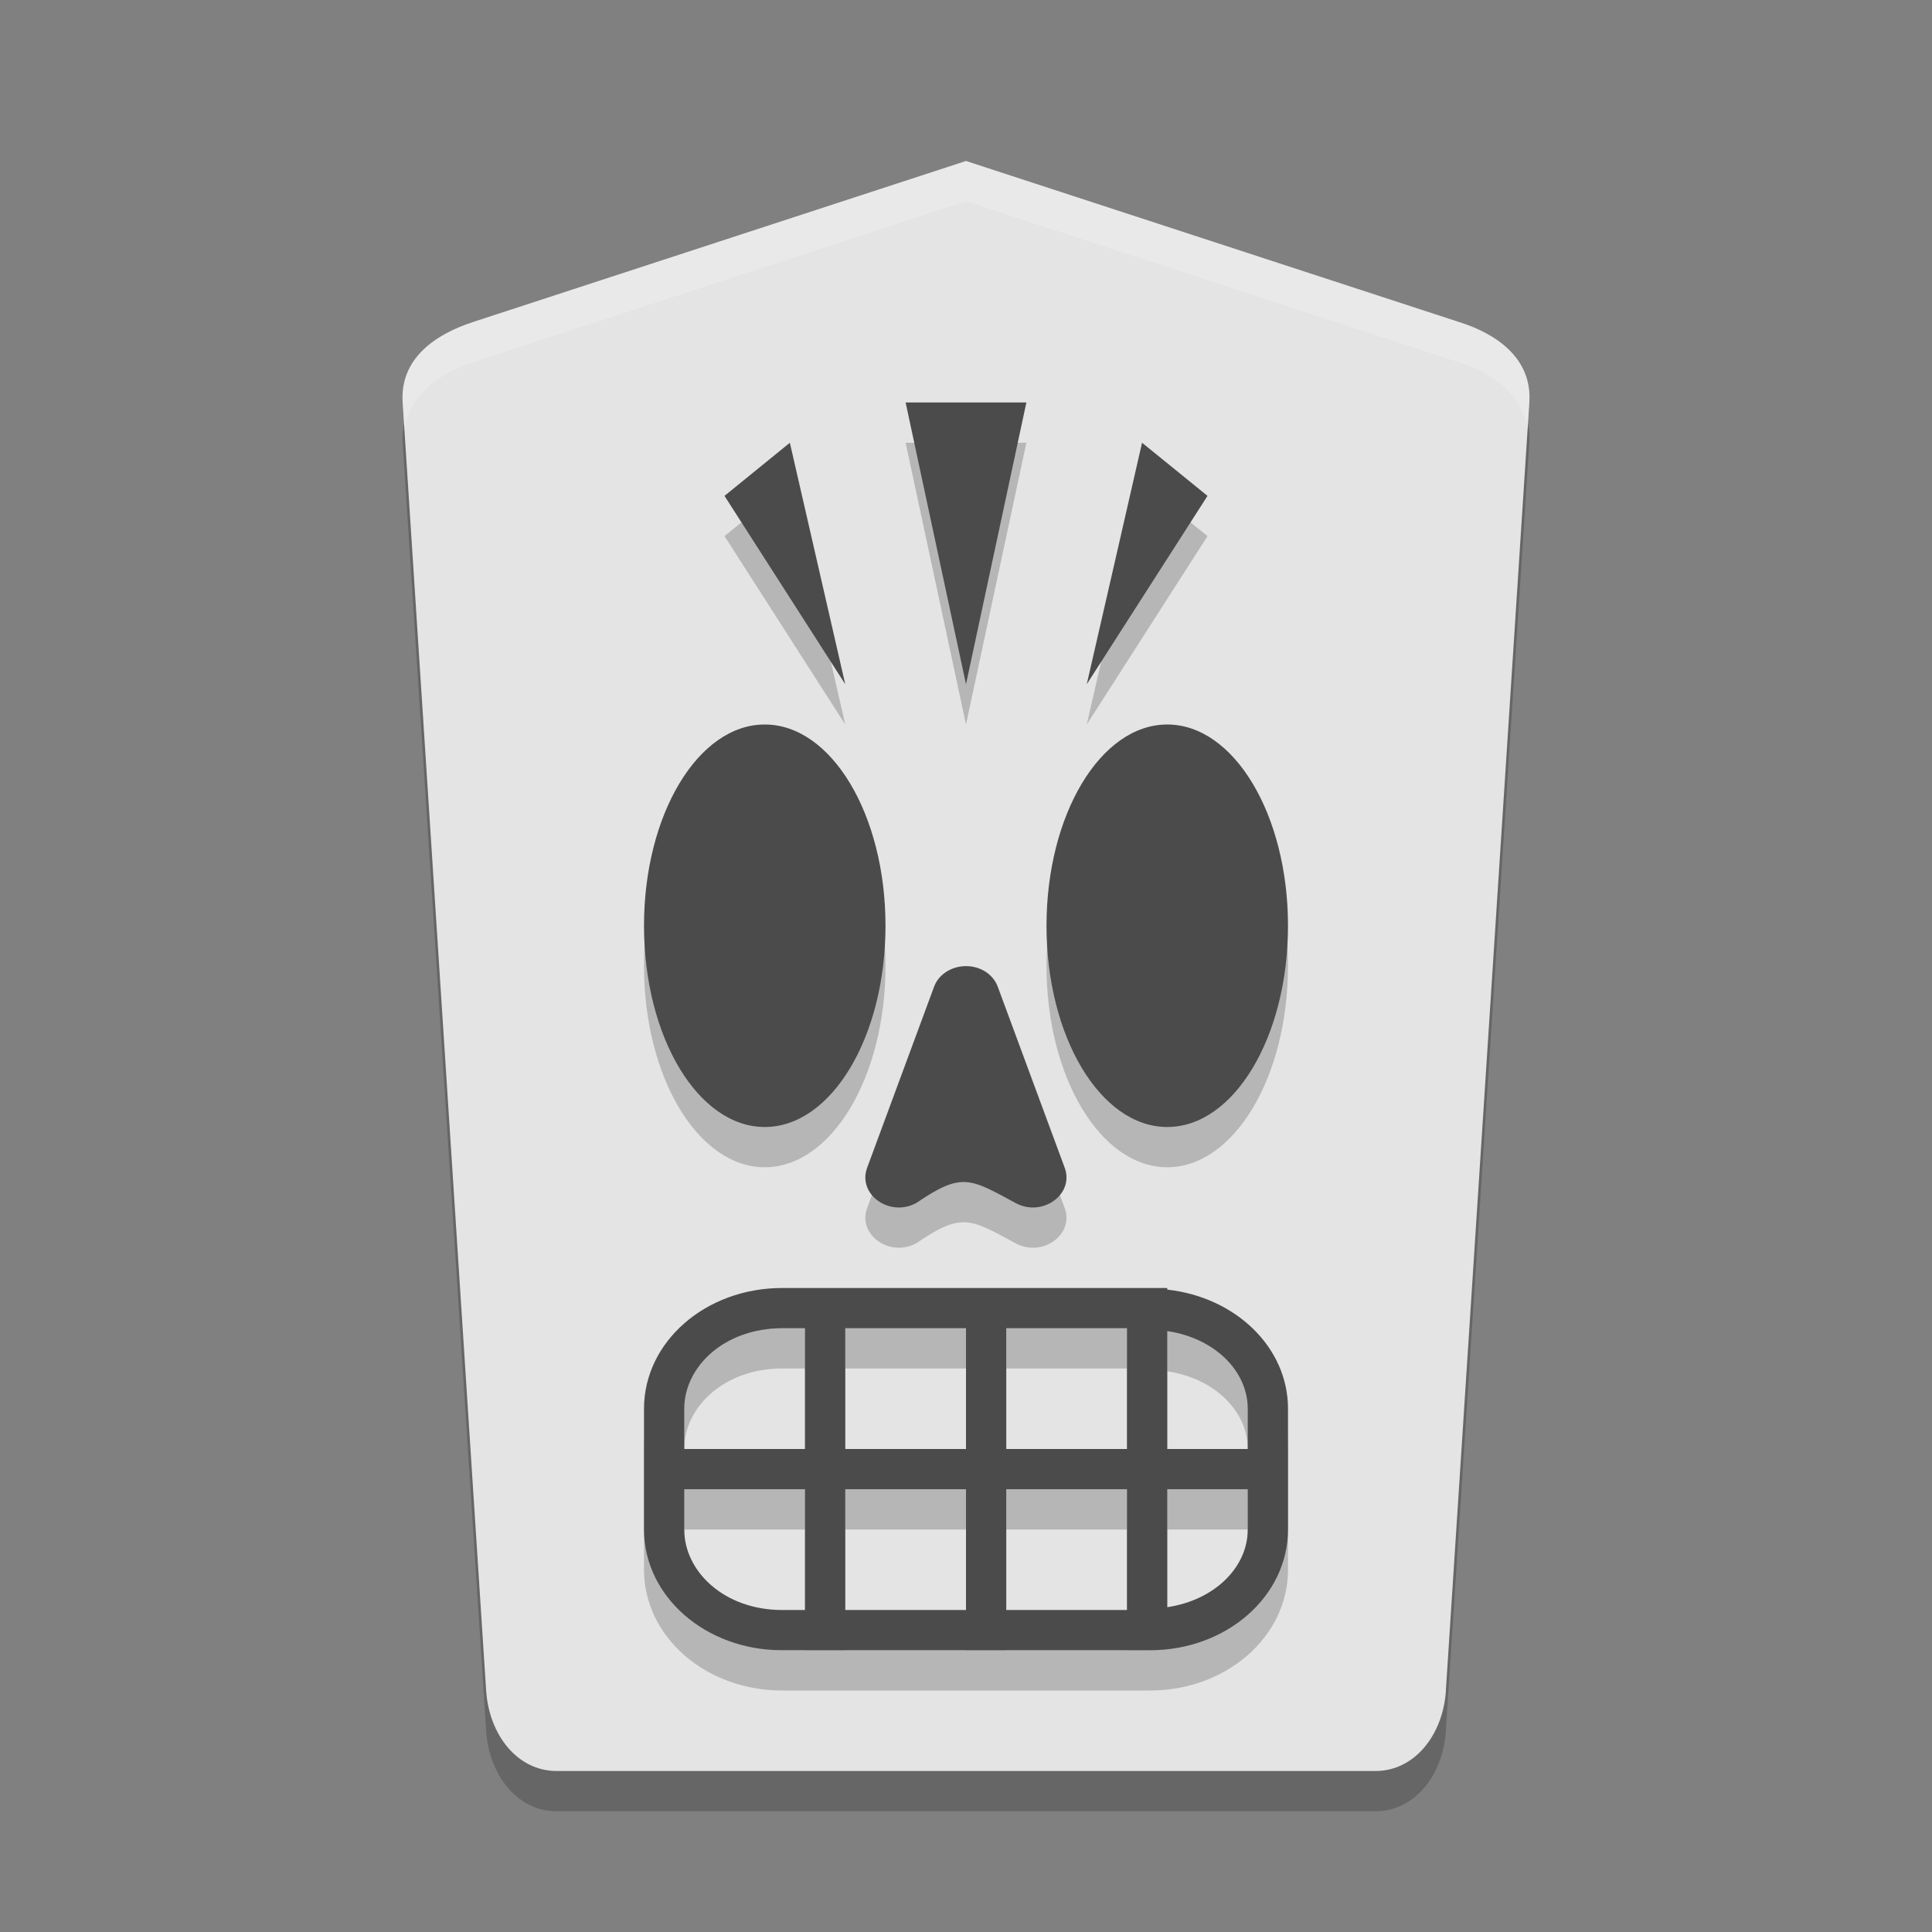 <svg xmlns="http://www.w3.org/2000/svg" width="24" height="24" version="1">
 <rect width="100%" height="100%" fill="#808080" stroke="none"/>
 <path style="opacity:0.2" d="m 17.961,21.5 1.037,-16 c 0.036,-0.553 -0.414,-0.856 -0.875,-1 l -6.123,-2 -6.123,2 C 5.418,4.65 4.966,4.947 5.002,5.5 l 1.037,16 c 0.036,0.553 0.39,1 0.875,1 l 10.173,0 c 0.485,0 0.839,-0.447 0.875,-1 z"/>
 <path d="M 17.961,21 18.998,5 C 19.034,4.447 18.584,4.144 18.123,4 L 12,2 5.877,4 C 5.418,4.15 4.966,4.447 5.002,5 L 6.039,21 c 0.036,0.553 0.39,1 0.875,1 l 10.173,0 c 0.485,0 0.839,-0.447 0.875,-1 z" style="fill:#e4e4e4"/>
 <path d="M 11.25,5.5 11.625,7.25 12,9 12.375,7.25 12.75,5.5 12,5.5 Z M 9.812,6 9.406,6.33 9,6.66 9.75,7.83 10.5,9 10.156,7.5 Z M 14.188,6 13.844,7.5 13.5,9 14.25,7.83 15,6.66 14.594,6.33 Z M 9.5,9.5 C 8.672,9.5 8,10.619 8,12 8,13.381 8.672,14.5 9.5,14.5 10.328,14.5 11,13.381 11,12 11,10.619 10.328,9.5 9.5,9.5 Z m 5,0 c -0.828,0 -1.5,1.119 -1.5,2.5 0,1.381 0.672,2.5 1.5,2.5 0.828,0 1.5,-1.119 1.5,-2.5 0,-1.381 -0.672,-2.5 -1.5,-2.5 z m -2.521,3.002 c -0.171,0.008 -0.321,0.108 -0.375,0.254 l -0.416,1.125 -0.416,1.125 c -0.122,0.33 0.278,0.618 0.609,0.439 0.568,-0.387 0.666,-0.308 1.236,0 0.331,0.179 0.731,-0.109 0.609,-0.439 l -0.416,-1.125 -0.416,-1.125 c -0.059,-0.16 -0.229,-0.263 -0.416,-0.254 z M 9.715,16.5 C 8.765,16.5 8,17.169 8,18 l 0,0.5 0,0.5 0,0.5 C 8,20.331 8.765,21 9.715,21 l 4.57,0 C 15.235,21 16,20.331 16,19.5 L 16,18 c 0,-0.766 -0.654,-1.387 -1.5,-1.48 l 0,-0.02 -0.215,0 -0.285,0 -1.5,0 -0.5,0 -1.5,0 -0.5,0 z m 0,0.5 L 10,17 l 0,1.5 -1.5,0 0,-0.5 c 0,-0.524 0.5,-1 1.215,-1 z M 10.5,17 l 1.5,0 0,1.5 -1.5,0 z m 2,0 1.5,0 0,1.5 -1.5,0 z m 2,0.035 c 0.592,0.088 1,0.498 1,0.965 l 0,0.5 -1,0 z M 8.5,19 l 1.5,0 0,1.5 -0.285,0 C 9,20.5 8.5,20.024 8.5,19.5 Z m 2,0 1.5,0 0,1.5 -1.5,0 z m 2,0 1.5,0 0,1.5 -1.5,0 z m 2,0 1,0 0,0.5 c 0,0.467 -0.408,0.877 -1,0.965 z" style="opacity:0.2"/>
 <path style="fill:#4b4b4b" d="M 11.25,5 11.625,6.75 12,8.5 12.375,6.75 12.75,5 12,5 Z M 9.812,5.5 9.406,5.83 9,6.16 9.75,7.33 10.5,8.5 10.156,7 Z m 4.375,0 L 13.844,7 13.5,8.5 14.25,7.33 15,6.16 14.594,5.83 Z M 9.5,9 C 8.672,9 8,10.119 8,11.5 8,12.881 8.672,14 9.5,14 10.328,14 11,12.881 11,11.5 11,10.119 10.328,9 9.5,9 Z m 5,0 C 13.672,9 13,10.119 13,11.5 13,12.881 13.672,14 14.5,14 15.328,14 16,12.881 16,11.5 16,10.119 15.328,9 14.5,9 Z m -2.521,3.002 c -0.171,0.008 -0.321,0.108 -0.375,0.254 l -0.416,1.125 -0.416,1.125 c -0.122,0.33 0.278,0.618 0.609,0.439 0.568,-0.387 0.666,-0.308 1.236,0 0.331,0.179 0.731,-0.109 0.609,-0.439 l -0.416,-1.125 -0.416,-1.125 c -0.059,-0.16 -0.229,-0.263 -0.416,-0.254 z M 9.715,16 C 8.765,16 8,16.669 8,17.5 L 8,18 8,18.5 8,19 c 0,0.831 0.765,1.5 1.715,1.5 l 4.57,0 C 15.235,20.5 16,19.831 16,19 l 0,-1.5 c 0,-0.766 -0.654,-1.387 -1.5,-1.48 L 14.5,16 14.285,16 14,16 12.5,16 12,16 10.5,16 10,16 Z m 0,0.5 0.285,0 0,1.5 -1.5,0 0,-0.5 c 0,-0.524 0.5,-1 1.215,-1 z m 0.785,0 1.5,0 0,1.5 -1.5,0 z m 2,0 1.5,0 0,1.5 -1.5,0 z m 2,0.035 c 0.592,0.088 1,0.498 1,0.965 l 0,0.5 -1,0 z M 8.5,18.5 10,18.5 10,20 9.715,20 C 9,20 8.5,19.524 8.5,19 Z m 2,0 1.5,0 0,1.5 -1.5,0 z m 2,0 1.5,0 0,1.5 -1.5,0 z m 2,0 1,0 0,0.5 c 0,0.467 -0.408,0.877 -1,0.965 z"/>
 <path style="fill:#ffffff;opacity:0.2" d="M 12 2 L 5.877 4 C 5.418 4.15 4.966 4.447 5.002 5 L 5.025 5.352 C 5.077 4.9 5.464 4.635 5.877 4.5 L 12 2.5 L 18.123 4.5 C 18.538 4.63 18.923 4.899 18.975 5.352 L 18.998 5 C 19.034 4.447 18.584 4.144 18.123 4 L 12 2 z"/>
</svg>

